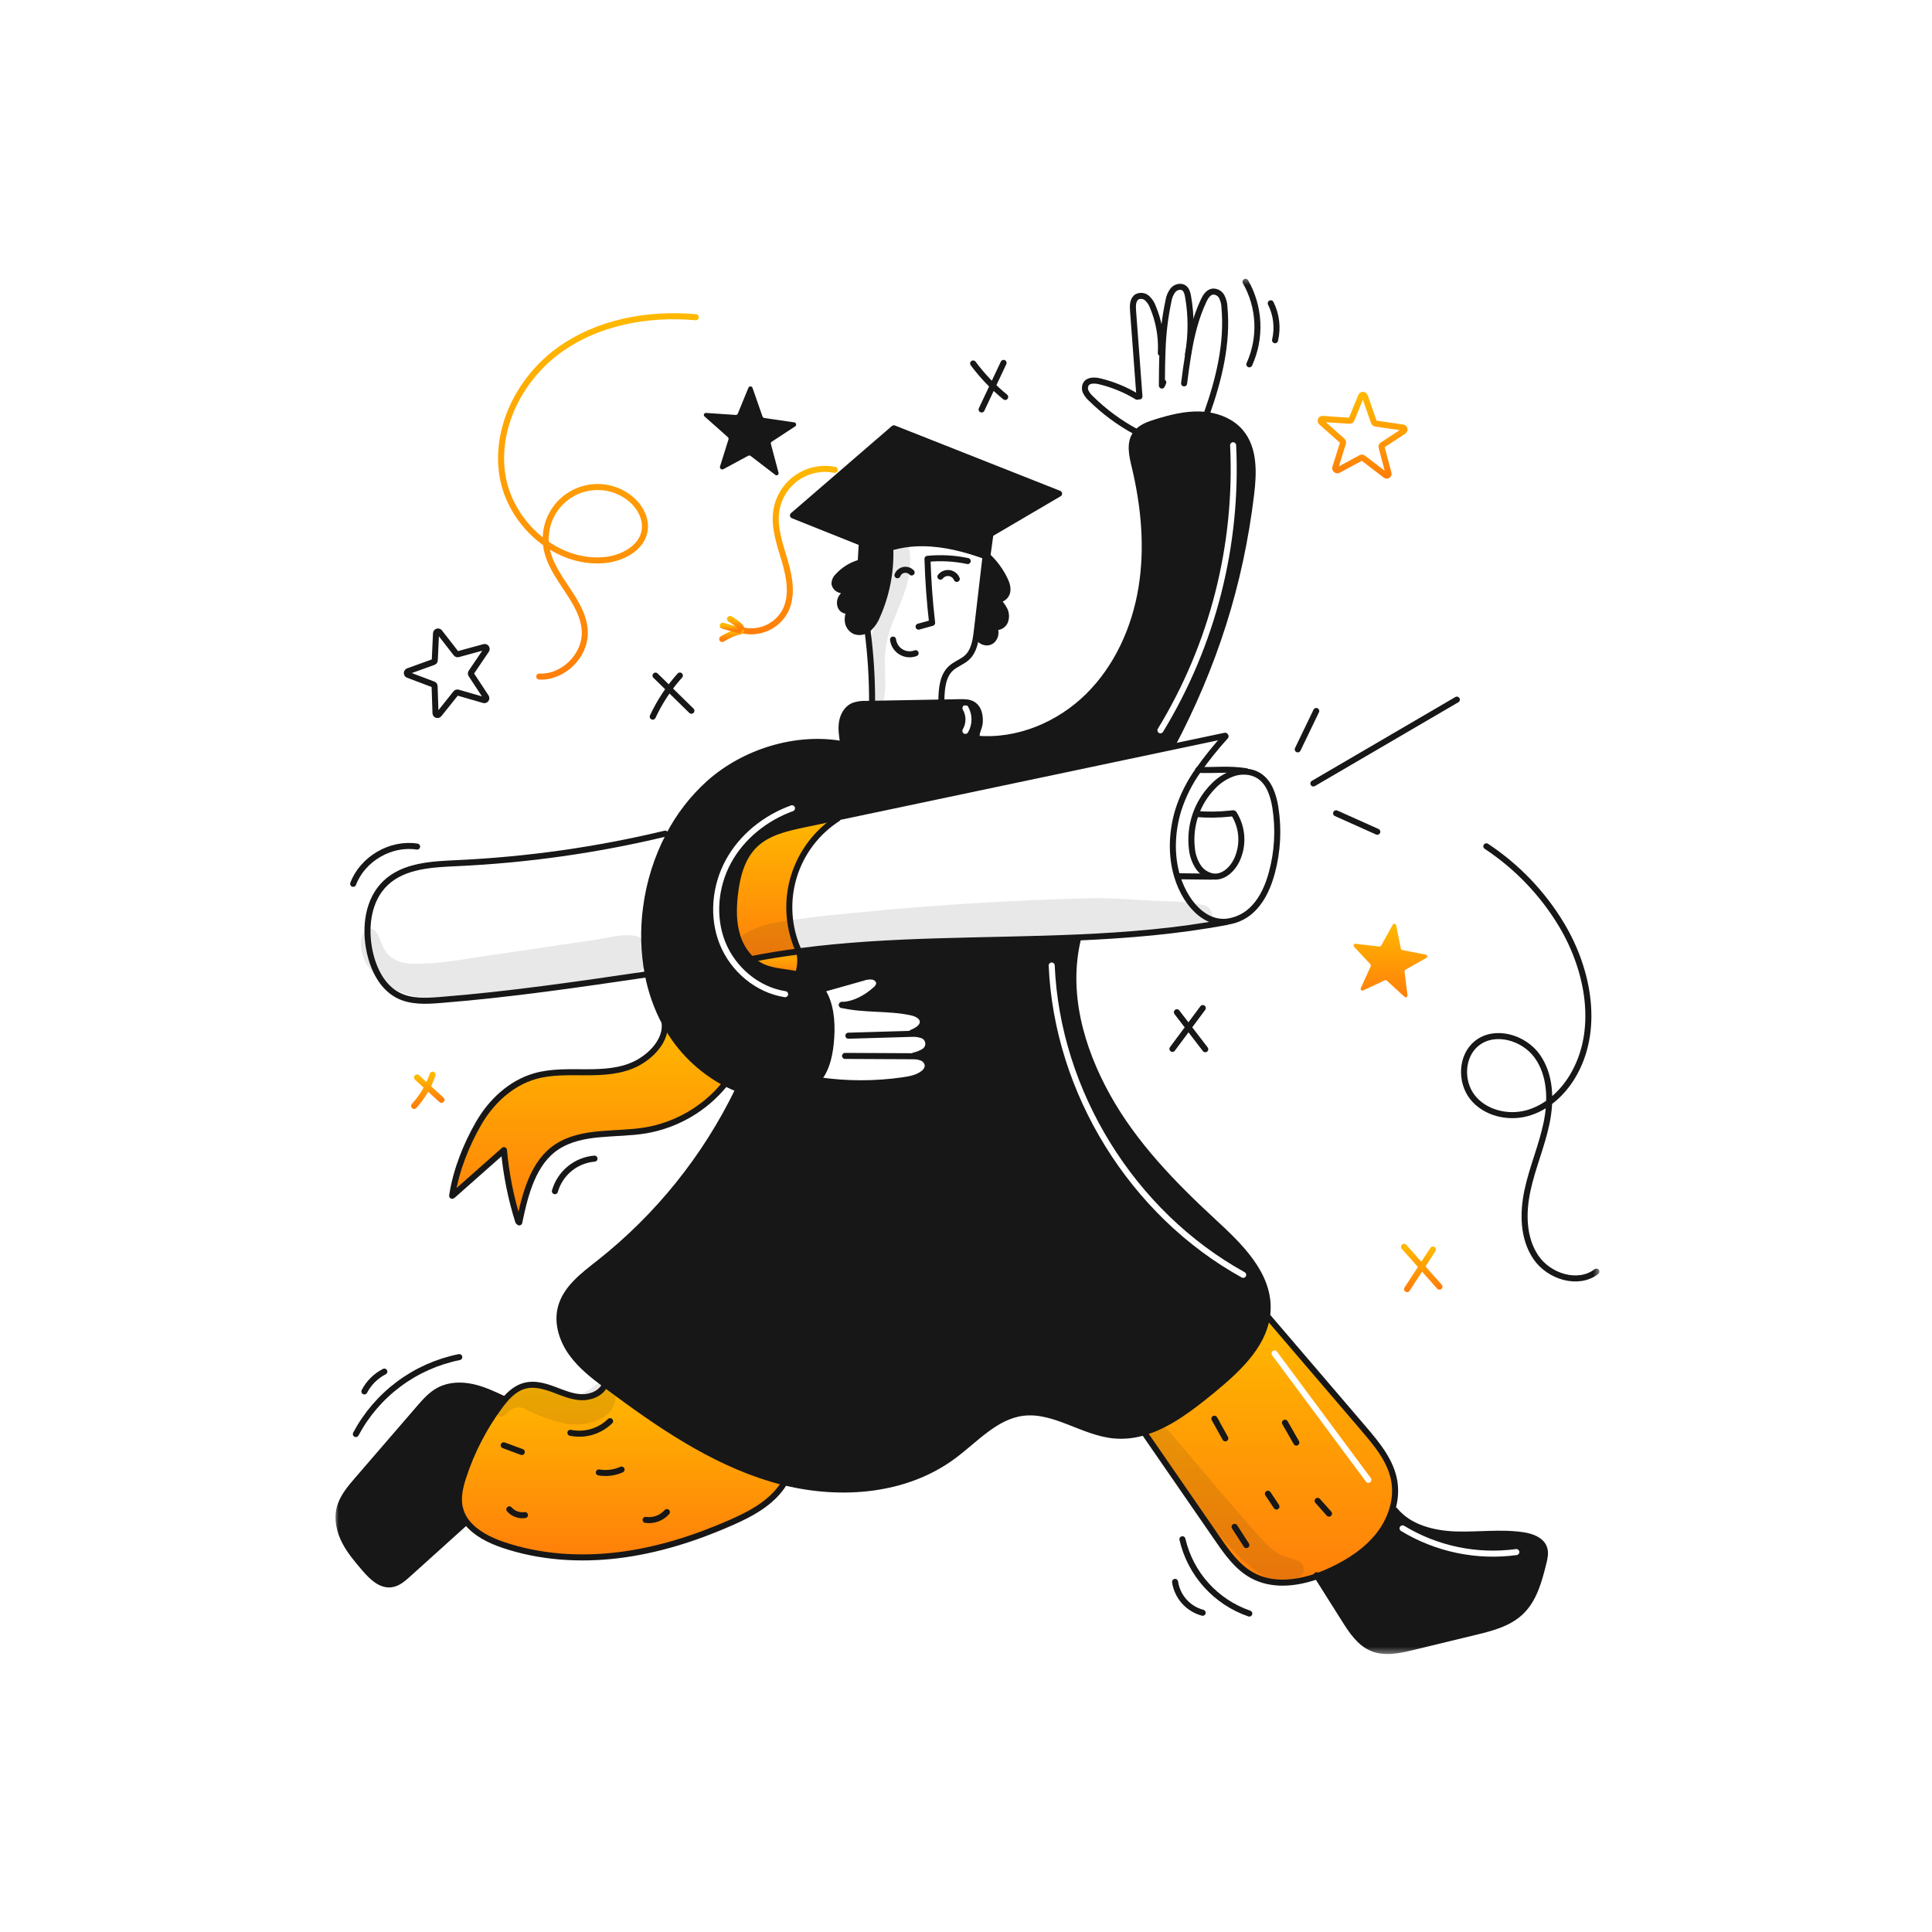 <svg width="288" height="288" viewBox="0 0 288 288" fill="none" xmlns="http://www.w3.org/2000/svg">
<g clip-path="url(#clip0_28_12824)">
<mask id="mask0_28_12824" style="mask-type:luminance" maskUnits="userSpaceOnUse" x="0" y="0" width="288" height="288">
<path d="M288 0H0V288H288V0Z" fill="white"/>
</mask>
<g mask="url(#mask0_28_12824)">
<mask id="mask1_28_12824" style="mask-type:luminance" maskUnits="userSpaceOnUse" x="49" y="41" width="190" height="206">
<path d="M238.5 41.4H49.8V246.6H238.5V41.4Z" fill="white"/>
</mask>
<g mask="url(#mask1_28_12824)">
<path fill-rule="evenodd" clip-rule="evenodd" d="M230.069 232.994C230.249 232.268 230.429 231.497 230.192 230.792C229.781 229.562 228.332 229.05 227.051 228.857C225.001 228.547 222.924 228.62 220.846 228.693C219.563 228.739 218.28 228.784 217.001 228.74C213.65 228.623 210.062 227.732 207.941 225.131L207.542 225.005C207.106 226.427 206.404 227.754 205.472 228.914C203.675 231.164 201.197 232.784 198.599 234.023C197.866 234.374 197.115 234.685 196.349 234.956C197.712 237.117 199.076 239.279 200.441 241.442C201.506 243.131 202.685 244.919 204.527 245.687C206.432 246.482 208.601 246.008 210.608 245.522C213.7 244.77 216.791 244.022 219.881 243.275C222.326 242.684 224.888 242.027 226.709 240.293C228.677 238.418 229.415 235.631 230.069 232.994ZM209.31 227.446C209.098 227.317 208.821 227.385 208.692 227.597C208.563 227.81 208.631 228.087 208.843 228.216C214.014 231.354 220.105 232.623 226.099 231.811C226.345 231.777 226.518 231.551 226.484 231.304C226.451 231.058 226.224 230.886 225.978 230.919C220.188 231.704 214.305 230.478 209.31 227.446Z" fill="#171717"/>
<path fill-rule="evenodd" clip-rule="evenodd" d="M186.627 234.815C189.564 236.441 193.116 236.09 196.35 234.956C197.116 234.686 197.867 234.375 198.6 234.024C201.198 232.785 203.676 231.165 205.473 228.915C206.405 227.756 207.107 226.429 207.543 225.006C207.962 223.67 208.071 222.256 207.861 220.872C207.372 217.827 205.284 215.316 203.28 212.97L188.961 196.238L188.871 196.226C188.205 200.795 184.248 204.365 180.585 207.365C177.567 209.837 174.237 212.411 170.598 213.494L170.652 213.68C174.263 218.909 177.873 224.141 181.482 229.373C182.913 231.446 184.422 233.594 186.627 234.815ZM190.357 201.489C190.208 201.29 189.926 201.248 189.727 201.396C189.527 201.545 189.486 201.826 189.634 202.026L203.622 220.866C203.77 221.066 204.052 221.107 204.251 220.959C204.451 220.811 204.493 220.529 204.344 220.329L190.357 201.489Z" fill="url(#paint0_linear_28_12824)"/>
<path fill-rule="evenodd" clip-rule="evenodd" d="M125.659 110.6L125.599 110.93C118.687 109.67 110.947 112.076 105.709 116.75C103.25 118.966 101.21 121.608 99.685 124.547C97.933 127.91 96.789 131.556 96.304 135.317C95.861 138.611 95.949 141.956 96.565 145.223C97.045 147.758 97.907 150.206 99.121 152.483C99.178 152.597 99.241 152.711 99.304 152.822C101.345 156.486 104.4 159.483 108.103 161.453C108.748 161.79 109.412 162.088 110.092 162.347C111.142 162.751 112.228 163.055 113.335 163.253C116.278 163.781 119.656 163.421 121.696 161.231C121.786 161.135 121.873 161.036 121.954 160.934C123.355 159.227 123.766 156.881 123.91 154.658C124.072 152.234 123.823 149.492 122.509 147.578C122.082 146.946 121.525 146.415 120.874 146.018C120.278 145.668 119.63 145.414 118.954 145.265C118.327 145.116 117.677 145.023 117.025 144.931C115.849 144.763 114.667 144.595 113.605 144.095C113.012 143.812 112.468 143.435 111.994 142.979C110.996 141.996 110.267 140.773 109.879 139.427C109.291 137.462 109.324 135.365 109.555 133.325C109.858 130.622 110.584 127.796 112.549 125.912C114.463 124.076 117.208 123.452 119.803 122.906C121.482 122.551 123.16 122.198 124.837 121.847L174.703 111.344L174.676 111.212C181.012 99.2 184.894 87.089 186.511 73.607C186.895 70.418 186.997 66.836 184.918 64.391C183.667 62.921 181.792 62.117 179.866 61.868C179.551 61.826 179.236 61.802 178.921 61.79C176.68 61.709 174.469 62.282 172.327 62.942C171.241 63.278 170.092 63.689 169.393 64.562C169.345 64.619 169.3 64.679 169.258 64.742C168.346 66.083 168.748 67.877 169.126 69.452C170.554 75.389 171.142 81.596 170.161 87.62C169.18 93.644 166.552 99.491 162.205 103.778C157.858 108.065 151.708 110.648 145.627 110.117C145.499 109.585 145.651 109.145 145.809 108.685C145.924 108.35 146.043 108.006 146.059 107.609C146.098 106.667 145.894 105.602 145.117 105.068C144.532 104.663 143.767 104.663 143.056 104.675C142.605 104.684 142.153 104.692 141.701 104.7L141.693 104.7H141.684H141.684C141.233 104.709 140.781 104.717 140.329 104.726C136.888 104.792 133.447 104.855 130.006 104.915L129.052 104.933C128.399 104.9 127.746 105.004 127.135 105.239C126.232 105.665 125.689 106.64 125.521 107.624C125.353 108.608 125.506 109.613 125.659 110.6ZM184.269 66.35C184.258 66.102 184.047 65.91 183.798 65.922C183.55 65.934 183.359 66.145 183.371 66.393C184.084 81.233 180.333 95.946 172.6 108.632C172.471 108.844 172.538 109.121 172.75 109.251C172.962 109.38 173.239 109.313 173.369 109.101C181.195 96.26 184.992 81.369 184.269 66.35ZM143.692 105.165C143.907 105.04 144.182 105.114 144.306 105.329C144.645 105.915 144.823 106.581 144.821 107.258C144.819 107.935 144.637 108.599 144.294 109.183C144.168 109.398 143.893 109.47 143.678 109.344C143.464 109.218 143.392 108.942 143.518 108.728C143.78 108.281 143.919 107.773 143.921 107.255C143.922 106.737 143.787 106.228 143.527 105.78C143.403 105.564 143.476 105.289 143.692 105.165ZM118.217 120.91C118.451 120.825 118.572 120.567 118.487 120.334C118.402 120.1 118.144 119.979 117.911 120.064C113.865 121.528 110.271 124.385 108.196 128.182C106.122 131.979 105.667 136.703 107.282 140.744C108.896 144.783 112.643 147.981 116.97 148.647C117.215 148.685 117.445 148.516 117.483 148.271C117.521 148.025 117.352 147.795 117.107 147.757C113.121 147.144 109.623 144.178 108.117 140.409C106.612 136.641 107.028 132.197 108.986 128.613C110.944 125.03 114.354 122.308 118.217 120.91Z" fill="#171717"/>
<path fill-rule="evenodd" clip-rule="evenodd" d="M85.262 201.781C86.591 203.608 88.388 205.024 90.2 206.38L90.56 206.65C98.114 212.275 106.016 217.756 115.04 220.45C115.658 220.635 116.282 220.804 116.912 220.957C125.483 223.054 135.023 222.283 142.079 217.069C142.921 216.447 143.739 215.76 144.558 215.071C146.98 213.036 149.412 210.992 152.48 210.604C155.134 210.27 157.647 211.261 160.181 212.261C162.122 213.027 164.075 213.798 166.115 213.982C167.627 214.108 169.148 213.942 170.597 213.493C174.236 212.41 177.566 209.836 180.584 207.364C184.247 204.364 188.204 200.794 188.87 196.225C188.925 195.851 188.957 195.473 188.966 195.094C189.086 189.85 184.781 185.71 180.926 182.152C174.878 176.572 169.052 170.575 165.062 163.381C161.072 156.187 158.756 147.862 160.709 139.87L160.703 139.744C156.418 139.933 152.121 140.027 147.824 140.122C138.218 140.333 128.613 140.544 119.138 141.802C119.387 142.893 119.339 144.031 118.997 145.096L118.955 145.264C119.631 145.413 120.278 145.668 120.875 146.017C121.526 146.414 122.083 146.946 122.51 147.577L122.726 147.424C124.688 146.871 126.649 146.317 128.609 145.762C129.095 145.582 129.617 145.522 130.13 145.588C130.634 145.696 131.108 146.14 131.057 146.653C130.985 147.008 130.784 147.324 130.493 147.538C129.128 148.762 127.334 149.746 125.501 149.806C127.231 150.206 129.008 150.294 130.787 150.383C132.47 150.467 134.153 150.551 135.797 150.898C136.571 151.063 137.483 151.45 137.555 152.239C137.636 153.085 136.703 153.625 135.917 153.943L135.92 154.114C136.401 154.08 136.884 154.139 137.342 154.288C137.609 154.349 137.851 154.489 138.036 154.691C138.221 154.892 138.339 155.145 138.376 155.417C138.413 155.688 138.365 155.964 138.241 156.207C138.116 156.45 137.92 156.65 137.678 156.778C137.247 157.042 136.775 157.23 136.28 157.333L136.274 157.459C136.661 157.46 137.045 157.533 137.405 157.672C137.656 157.764 137.876 157.927 138.036 158.141C138.196 158.355 138.291 158.612 138.308 158.878C138.284 159.105 138.211 159.323 138.094 159.518C137.978 159.713 137.821 159.881 137.633 160.009C136.805 160.663 135.719 160.873 134.675 161.026C130.496 161.635 126.251 161.636 122.072 161.029L121.955 160.933C121.874 161.035 121.787 161.134 121.697 161.23C119.657 163.42 116.279 163.78 113.336 163.252C112.229 163.054 111.143 162.751 110.093 162.346L110.057 162.439C105.188 172.509 98.094 181.34 89.312 188.266C89.2 188.355 89.088 188.443 88.975 188.531C86.705 190.311 84.277 192.215 83.588 194.992C83.009 197.329 83.843 199.837 85.262 201.781ZM157.225 143.903C157.214 143.655 157.004 143.462 156.756 143.473C156.508 143.483 156.315 143.693 156.326 143.941C157.136 162.975 168.431 181.221 185.105 190.434C185.323 190.554 185.596 190.475 185.717 190.257C185.837 190.04 185.758 189.766 185.54 189.646C169.141 180.585 158.022 162.623 157.225 143.903Z" fill="#171717"/>
<path d="M145.62 94.02C146.049 90.336 146.479 86.651 146.91 82.965L146.928 82.911C147.012 82.941 147.093 82.971 147.177 83.001C147.18 82.986 147.18 82.968 147.183 82.953L147.291 82.968C148.279 83.915 149.098 85.026 149.712 86.25C150.039 86.901 150.312 87.642 150.12 88.344C149.928 89.046 149.076 89.595 148.446 89.229C148.948 89.689 149.373 90.228 149.703 90.825C149.866 91.124 149.955 91.458 149.963 91.799C149.97 92.139 149.897 92.477 149.748 92.784C149.415 93.378 148.587 93.693 148.008 93.333C148.704 93.996 148.419 95.364 147.519 95.694C146.619 96.024 145.518 95.172 145.614 94.218L145.596 94.215C145.604 94.147 145.609 94.084 145.62 94.02Z" fill="#171717"/>
<path d="M147.181 82.951C147.178 82.966 147.178 82.984 147.175 82.999C147.091 82.969 147.01 82.939 146.926 82.909C143.917 81.829 140.782 81.004 137.587 80.977C135.915 80.956 134.249 81.188 132.646 81.667C131.095 82.128 129.647 82.882 128.38 83.887L128.299 83.881C128.299 83.874 128.3 83.867 128.302 83.86C128.353 82.885 128.41 81.904 128.467 80.929L118.207 76.834L133.243 63.847L157.876 73.588L147.643 79.597C147.49 80.716 147.336 81.835 147.181 82.951Z" fill="#171717"/>
<path d="M128.303 83.861C128.3 83.867 128.299 83.874 128.3 83.882L128.381 83.888C129.648 82.882 131.096 82.128 132.647 81.668L132.719 81.914C132.814 85.288 132.158 88.642 130.799 91.733C130.526 92.459 130.094 93.115 129.536 93.653C129.434 93.739 129.326 93.817 129.212 93.887C128.945 94.064 128.64 94.174 128.321 94.207C128.003 94.24 127.682 94.195 127.385 94.076C127.115 93.937 126.882 93.734 126.708 93.486C126.534 93.237 126.423 92.949 126.386 92.648C126.32 92.042 126.451 91.431 126.758 90.905C126.644 90.972 126.517 91.016 126.386 91.035C126.255 91.053 126.121 91.045 125.993 91.012C125.864 90.978 125.744 90.92 125.639 90.84C125.533 90.76 125.444 90.659 125.378 90.545C125.256 90.305 125.199 90.038 125.215 89.769C125.23 89.501 125.316 89.242 125.465 89.018C125.767 88.572 126.175 88.208 126.653 87.959C126.2 88.045 125.735 88.04 125.285 87.944C125.061 87.89 124.857 87.772 124.699 87.605C124.541 87.438 124.435 87.228 124.394 87.002C124.4 86.791 124.449 86.584 124.538 86.392C124.627 86.201 124.753 86.03 124.91 85.889C125.804 84.908 126.961 84.203 128.243 83.858L128.303 83.861Z" fill="#171717"/>
<path d="M119.138 141.803C119.387 142.894 119.338 144.031 118.997 145.097L118.955 145.265C117.194 144.848 115.256 144.872 113.606 144.095C113.012 143.812 112.468 143.435 111.995 142.979L112.004 142.967C114.371 142.502 116.749 142.114 119.138 141.803Z" fill="url(#paint1_linear_28_12824)"/>
<path d="M119.138 141.802C116.75 142.117 114.371 142.506 112.004 142.966L111.995 142.978C110.996 141.996 110.268 140.773 109.88 139.426C109.292 137.461 109.325 135.364 109.556 133.324C109.859 130.621 110.585 127.795 112.55 125.911C114.464 124.075 117.209 123.451 119.804 122.905C121.481 122.551 123.158 122.199 124.838 121.846L124.874 122.02C121.748 124.035 119.437 127.09 118.349 130.646C117.26 134.201 117.465 138.027 118.928 141.445L119.117 141.706C119.126 141.739 119.132 141.769 119.138 141.802Z" fill="url(#paint2_linear_28_12824)"/>
<path d="M116.912 220.958L116.87 221.126C115.115 223.982 111.974 225.656 108.902 227.003C103.577 229.34 97.976 231.116 92.204 231.827C86.432 232.537 80.486 232.157 74.978 230.288C72.971 229.61 70.871 228.548 69.602 226.94C69.095 226.309 68.736 225.573 68.549 224.786C68.183 223.214 68.591 221.57 69.098 220.037C70.326 216.321 72.133 212.823 74.453 209.672C74.699 209.339 74.957 209.003 75.23 208.685C76.061 207.716 77.033 206.876 78.248 206.564C79.649 206.201 81.131 206.606 82.487 207.11C83.843 207.614 85.202 208.223 86.648 208.28C88.076 208.337 89.651 207.695 90.2 206.381L90.56 206.651C98.114 212.276 106.016 217.757 115.04 220.451C115.658 220.637 116.282 220.806 116.912 220.958Z" fill="url(#paint3_linear_28_12824)"/>
<path d="M94.832 158.563C97.115 157.414 99.365 155.044 99.077 152.506L99.122 152.482C99.179 152.596 99.242 152.71 99.305 152.821C101.345 156.486 104.4 159.483 108.104 161.452L107.993 161.671C105.021 165.297 100.839 167.725 96.218 168.508C91.766 169.24 86.831 168.487 83.045 170.941C79.496 173.242 78.299 177.952 77.432 182.101L77.246 182.062C76.162 178.61 75.449 175.052 75.122 171.448C72.608 173.671 70.096 175.894 67.586 178.117L67.43 178.09C67.994 174.439 69.5 170.665 71.339 167.47C73.205 164.224 76.133 161.467 79.73 160.429C82.184 159.721 84.788 159.835 87.344 159.841C89.9 159.847 92.55 159.709 94.832 158.563Z" fill="url(#paint4_linear_28_12824)"/>
<path d="M75.049 208.535L75.23 208.685C74.957 209.003 74.698 209.339 74.453 209.672C72.133 212.823 70.325 216.321 69.097 220.037C68.591 221.57 68.183 223.214 68.549 224.786C68.735 225.573 69.095 226.308 69.602 226.94L69.347 226.997C66.493 229.568 63.641 232.14 60.791 234.713C60.074 235.358 59.294 236.036 58.337 236.165C56.743 236.381 55.408 235.046 54.361 233.825C53.267 232.55 52.163 231.26 51.395 229.766C50.627 228.272 50.224 226.526 50.614 224.894C51.011 223.241 52.157 221.885 53.267 220.601C56.324 217.061 59.379 213.521 62.434 209.981C63.34 208.931 64.279 207.854 65.513 207.218C66.992 206.453 68.761 206.408 70.391 206.759C72.019 207.11 73.543 207.824 75.049 208.535Z" fill="#171717"/>
<path d="M128.299 83.893V83.881C128.299 83.874 128.3 83.867 128.302 83.86C128.353 82.885 128.41 81.904 128.467 80.929L118.207 76.834L133.243 63.847L157.876 73.588L147.643 79.597C147.49 80.716 147.336 81.835 147.181 82.951C147.178 82.966 147.178 82.984 147.175 82.999C147.091 82.969 147.01 82.939 146.926 82.909C143.917 81.829 140.782 81.004 137.587 80.977C135.915 80.956 134.249 81.188 132.646 81.667C131.095 82.128 129.647 82.882 128.38 83.887" stroke="#171717" stroke-width="0.9" stroke-linecap="round" stroke-linejoin="round"/>
<path d="M128.243 83.858C126.961 84.203 125.804 84.908 124.91 85.889C124.753 86.03 124.627 86.201 124.538 86.392C124.449 86.584 124.4 86.791 124.394 87.002C124.435 87.228 124.541 87.438 124.699 87.605C124.857 87.773 125.061 87.89 125.285 87.944C125.735 88.04 126.2 88.045 126.653 87.959C126.175 88.208 125.767 88.572 125.465 89.018C125.316 89.242 125.23 89.501 125.215 89.769C125.199 90.038 125.256 90.305 125.378 90.545C125.444 90.659 125.533 90.76 125.639 90.84C125.744 90.92 125.864 90.978 125.993 91.012C126.121 91.046 126.255 91.053 126.386 91.035C126.517 91.016 126.644 90.972 126.758 90.905C126.451 91.431 126.32 92.042 126.386 92.648C126.423 92.949 126.534 93.237 126.708 93.486C126.882 93.734 127.115 93.937 127.385 94.076C127.682 94.195 128.003 94.24 128.321 94.207C128.64 94.174 128.945 94.064 129.212 93.887C129.326 93.817 129.434 93.739 129.536 93.653C130.094 93.115 130.526 92.459 130.799 91.733C132.158 88.642 132.814 85.288 132.719 81.914" stroke="#171717" stroke-width="0.9" stroke-linecap="round" stroke-linejoin="round"/>
<path d="M133.783 85.747C133.862 85.547 133.989 85.371 134.154 85.233C134.319 85.096 134.515 85.002 134.726 84.961C134.937 84.92 135.155 84.933 135.359 84.999C135.563 85.064 135.748 85.181 135.895 85.336" stroke="#171717" stroke-width="0.9" stroke-linecap="round" stroke-linejoin="round"/>
<path d="M140.186 85.961C140.339 85.765 140.542 85.613 140.773 85.52C141.004 85.427 141.255 85.395 141.501 85.429C141.748 85.463 141.981 85.561 142.178 85.713C142.376 85.865 142.529 86.067 142.625 86.297" stroke="#171717" stroke-width="0.9" stroke-linecap="round" stroke-linejoin="round"/>
<path d="M136.931 93.412C137.603 93.226 138.278 93.04 138.95 92.851C138.581 89.68 138.351 86.499 138.26 83.305C140.262 83.109 142.282 83.22 144.251 83.635" stroke="#171717" stroke-width="0.9" stroke-linecap="round" stroke-linejoin="round"/>
<path d="M136.49 97.373C136.136 97.507 135.756 97.56 135.379 97.526C135.002 97.493 134.637 97.374 134.313 97.178C133.988 96.983 133.713 96.716 133.507 96.398C133.301 96.081 133.17 95.72 133.124 95.344" stroke="#171717" stroke-width="0.9" stroke-linecap="round" stroke-linejoin="round"/>
<path d="M129.33 94.064C129.786 97.573 130.01 101.109 130.002 104.648" stroke="#171717" stroke-width="0.9" stroke-linecap="round" stroke-linejoin="round"/>
<path d="M146.91 82.964C146.481 86.648 146.051 90.332 145.62 94.019C145.611 94.085 145.605 94.148 145.596 94.214C145.428 95.6 145.173 97.07 144.162 98.009C143.46 98.66 142.491 98.96 141.78 99.599C140.493 100.757 140.364 102.698 140.325 104.432" stroke="#171717" stroke-width="0.9" stroke-linecap="round" stroke-linejoin="round"/>
<path d="M147.289 82.967C148.278 83.915 149.097 85.025 149.71 86.249C150.037 86.9 150.31 87.641 150.118 88.343C149.926 89.045 149.074 89.594 148.444 89.228C148.947 89.688 149.371 90.227 149.701 90.824C149.864 91.123 149.953 91.457 149.961 91.798C149.969 92.138 149.895 92.476 149.746 92.783C149.413 93.377 148.585 93.692 148.006 93.332C148.702 93.995 148.417 95.363 147.517 95.693C146.617 96.023 145.516 95.171 145.612 94.217" stroke="#171717" stroke-width="0.9" stroke-linecap="round" stroke-linejoin="round"/>
<path d="M125.659 110.599C125.506 109.612 125.354 108.607 125.522 107.623C125.69 106.639 126.233 105.664 127.136 105.238C127.746 105.004 128.399 104.9 129.052 104.932L130.006 104.914C133.447 104.854 136.888 104.791 140.329 104.725C141.238 104.707 142.147 104.692 143.056 104.674C143.767 104.662 144.533 104.662 145.118 105.067C145.895 105.601 146.098 106.666 146.059 107.608C146.02 108.55 145.405 109.198 145.627 110.116" stroke="#171717" stroke-width="0.9" stroke-linecap="round" stroke-linejoin="round"/>
<path d="M145.627 110.117C151.708 110.648 157.858 108.065 162.205 103.778C166.552 99.491 169.18 93.644 170.161 87.62C171.142 81.596 170.554 75.389 169.126 69.452C168.748 67.877 168.346 66.083 169.258 64.742C169.3 64.679 169.345 64.619 169.393 64.562C170.092 63.689 171.241 63.278 172.327 62.942C174.469 62.282 176.68 61.709 178.921 61.79C179.236 61.802 179.551 61.826 179.866 61.868C181.792 62.117 183.667 62.921 184.918 64.391C186.997 66.836 186.895 70.418 186.511 73.607C184.894 87.089 181.012 99.2 174.676 111.212" stroke="#171717" stroke-width="0.9" stroke-linecap="round" stroke-linejoin="round"/>
<path d="M125.794 110.966L125.599 110.93C118.687 109.67 110.947 112.076 105.709 116.75C103.25 118.966 101.21 121.608 99.685 124.547C97.933 127.91 96.789 131.556 96.304 135.317C95.861 138.611 95.949 141.956 96.565 145.223C97.045 147.758 97.907 150.206 99.121 152.483C99.178 152.597 99.241 152.711 99.304 152.822C101.345 156.486 104.4 159.483 108.103 161.453C108.748 161.79 109.412 162.088 110.092 162.347C111.142 162.751 112.228 163.054 113.335 163.253C116.278 163.781 119.656 163.421 121.696 161.231C121.786 161.135 121.873 161.036 121.954 160.934C123.355 159.227 123.766 156.881 123.91 154.658C124.072 152.234 123.823 149.492 122.509 147.578C122.082 146.947 121.525 146.415 120.874 146.018C120.278 145.668 119.63 145.414 118.954 145.265C117.193 144.848 115.255 144.872 113.605 144.095C113.012 143.812 112.468 143.435 111.994 142.979C110.996 141.996 110.267 140.773 109.879 139.427C109.291 137.462 109.324 135.365 109.555 133.325C109.858 130.622 110.584 127.796 112.549 125.912C114.463 124.076 117.208 123.452 119.803 122.906C121.48 122.552 123.158 122.199 124.837 121.847L174.703 111.344C177.343 110.789 179.983 110.233 182.623 109.676" stroke="#171717" stroke-width="0.9" stroke-linecap="round" stroke-linejoin="round"/>
<path d="M182.69 109.766C181.254 111.351 179.912 113.019 178.67 114.761C177.333 116.613 176.303 118.669 175.619 120.848C174.674 124.016 174.533 127.508 175.484 130.646C175.818 131.76 176.299 132.824 176.915 133.811C178.004 135.548 179.66 137.084 181.691 137.375C182.07 137.429 182.455 137.438 182.837 137.402C184.417 137.219 185.877 136.471 186.95 135.296C188.291 133.868 189.074 132.002 189.59 130.112C190.451 126.936 190.63 123.614 190.115 120.365C189.824 118.544 189.194 116.591 187.631 115.619C187.059 115.273 186.413 115.072 185.747 115.034C185.154 114.994 184.559 115.059 183.989 115.226C182.787 115.614 181.703 116.3 180.836 117.218C179.652 118.426 178.754 119.883 178.206 121.482C177.659 123.082 177.476 124.784 177.671 126.464C177.758 127.456 178.087 128.412 178.631 129.248C179.106 129.946 179.829 130.439 180.653 130.625C180.804 130.657 180.957 130.674 181.112 130.676C182.507 130.694 183.677 129.572 184.307 128.327C184.85 127.223 185.102 125.999 185.039 124.77C184.976 123.541 184.6 122.349 183.947 121.307" stroke="#171717" stroke-width="0.9" stroke-linecap="round" stroke-linejoin="round"/>
<path d="M183.817 121.23C183.679 121.248 183.544 121.263 183.406 121.278C181.714 121.463 180.009 121.485 178.312 121.344" stroke="#171717" stroke-width="0.9" stroke-linecap="round" stroke-linejoin="round"/>
<path d="M185.752 114.961C183.067 114.541 181.015 114.88 178.669 114.76C178.656 114.758 178.643 114.757 178.63 114.757" stroke="#171717" stroke-width="0.9" stroke-linecap="round" stroke-linejoin="round"/>
<path d="M182.839 137.435C175.537 138.812 168.136 139.421 160.702 139.745C146.836 140.354 132.85 139.982 119.137 141.803C116.749 142.118 114.371 142.506 112.003 142.967" stroke="#171717" stroke-width="0.9" stroke-linecap="round" stroke-linejoin="round"/>
<path d="M99.166 124.27C88.977 126.713 78.58 128.186 68.113 128.668C64.366 128.839 60.238 129.031 57.505 131.602C54.82 134.131 54.334 138.304 55.12 141.91C55.69 144.523 57.001 147.184 59.389 148.39C61.288 149.353 63.535 149.236 65.659 149.065C75.994 148.246 86.26 146.737 96.517 145.231" stroke="#171717" stroke-width="0.9" stroke-linecap="round" stroke-linejoin="round"/>
<path d="M119.117 141.706C119.126 141.739 119.132 141.769 119.138 141.802C119.387 142.893 119.338 144.031 118.997 145.096" stroke="#171717" stroke-width="0.9" stroke-linecap="round" stroke-linejoin="round"/>
<path d="M99.076 152.506C99.364 155.044 97.114 157.414 94.831 158.563C92.548 159.712 89.899 159.844 87.343 159.841C84.787 159.838 82.183 159.721 79.729 160.429C76.132 161.467 73.204 164.224 71.338 167.47C69.499 170.665 67.993 174.439 67.429 178.09C67.417 178.144 67.411 178.198 67.402 178.252" stroke="#171717" stroke-width="0.9" stroke-linecap="round" stroke-linejoin="round"/>
<path d="M67.585 178.117C70.096 175.894 72.608 173.671 75.121 171.448C75.449 175.052 76.161 178.61 77.245 182.062" stroke="#171717" stroke-width="0.9" stroke-linecap="round" stroke-linejoin="round"/>
<path d="M77.407 182.221C77.416 182.182 77.425 182.14 77.431 182.101C78.298 177.952 79.495 173.242 83.044 170.941C86.83 168.487 91.765 169.24 96.217 168.508C100.839 167.725 105.021 165.297 107.992 161.671" stroke="#171717" stroke-width="0.9" stroke-linecap="round" stroke-linejoin="round"/>
<path d="M118.928 141.445C117.466 138.027 117.26 134.201 118.349 130.646C119.437 127.09 121.748 124.035 124.874 122.02" stroke="#171717" stroke-width="0.9" stroke-linecap="round" stroke-linejoin="round"/>
<path d="M110.056 162.439C105.187 172.509 98.093 181.34 89.311 188.266C86.95 190.123 84.31 192.076 83.587 194.992C83.008 197.329 83.842 199.837 85.261 201.781C86.59 203.609 88.387 205.024 90.199 206.38L90.559 206.65C98.113 212.275 106.015 217.756 115.039 220.45C115.657 220.636 116.281 220.806 116.911 220.957C125.482 223.054 135.022 222.283 142.078 217.069C145.405 214.609 148.372 211.123 152.479 210.604C157.165 210.013 161.41 213.556 166.114 213.982C167.626 214.108 169.147 213.942 170.596 213.493C174.235 212.41 177.565 209.836 180.583 207.364C184.246 204.364 188.203 200.794 188.869 196.225C188.924 195.851 188.956 195.473 188.965 195.094C189.085 189.85 184.78 185.71 180.925 182.152C174.877 176.572 169.051 170.578 165.061 163.381C161.071 156.184 158.755 147.862 160.708 139.87" stroke="#171717" stroke-width="0.9" stroke-linecap="round" stroke-linejoin="round"/>
<path d="M122.726 147.424C124.688 146.872 126.649 146.318 128.609 145.762C129.094 145.582 129.616 145.522 130.13 145.588C130.634 145.696 131.108 146.14 131.057 146.653C130.985 147.008 130.784 147.324 130.493 147.538C129.128 148.762 127.334 149.746 125.501 149.806" stroke="#171717" stroke-width="0.9" stroke-linecap="round" stroke-linejoin="round"/>
<path d="M122.071 161.03C126.251 161.636 130.496 161.635 134.674 161.027C135.718 160.874 136.804 160.664 137.632 160.01C137.82 159.881 137.977 159.713 138.093 159.518C138.21 159.323 138.283 159.105 138.307 158.879C138.29 158.612 138.195 158.356 138.035 158.142C137.875 157.928 137.656 157.765 137.404 157.673C137.044 157.533 136.66 157.46 136.273 157.46C136.126 157.454 135.979 157.451 135.832 157.451C132.544 157.427 129.257 157.411 125.971 157.403" stroke="#171717" stroke-width="0.9" stroke-linecap="round" stroke-linejoin="round"/>
<path d="M136.279 157.334C136.773 157.23 137.246 157.042 137.677 156.779C137.919 156.65 138.115 156.45 138.24 156.207C138.364 155.964 138.411 155.688 138.375 155.417C138.339 155.146 138.22 154.892 138.035 154.691C137.85 154.489 137.608 154.349 137.341 154.289C136.883 154.139 136.4 154.08 135.919 154.115C135.829 154.115 135.742 154.118 135.652 154.121L126.466 154.391" stroke="#171717" stroke-width="0.9" stroke-linecap="round" stroke-linejoin="round"/>
<path d="M135.916 153.943C136.702 153.625 137.635 153.085 137.554 152.239C137.482 151.45 136.57 151.063 135.796 150.898C132.415 150.184 128.866 150.583 125.5 149.806" stroke="#171717" stroke-width="0.9" stroke-linecap="round" stroke-linejoin="round"/>
<path d="M169.285 64.334C166.843 63.018 164.601 61.36 162.628 59.411C162.322 59.136 162.066 58.811 161.872 58.448C161.777 58.264 161.728 58.061 161.729 57.854C161.73 57.648 161.781 57.445 161.878 57.263C162.274 56.615 163.222 56.672 163.963 56.849C165.919 57.324 167.79 58.097 169.51 59.141" stroke="#171717" stroke-width="0.9" stroke-linecap="round" stroke-linejoin="round"/>
<path d="M179.896 61.661C181.702 56.573 183.022 51.182 182.527 45.806C182.51 45.259 182.374 44.723 182.128 44.234C182.002 43.991 181.809 43.79 181.572 43.654C181.335 43.517 181.063 43.452 180.79 43.466C180.118 43.55 179.701 44.222 179.416 44.834C178.231 47.36 177.58 50.078 177.121 52.841C176.884 54.272 176.695 55.715 176.512 57.149" stroke="#171717" stroke-width="0.9" stroke-linecap="round" stroke-linejoin="round"/>
<path d="M177.09 52.835C177.602 49.981 177.606 47.059 177.102 44.204C177.015 43.715 176.88 43.175 176.466 42.902C175.968 42.578 175.266 42.797 174.87 43.238C174.506 43.709 174.269 44.266 174.183 44.855C173.67 47.272 173.374 49.729 173.298 52.199C173.223 53.957 173.211 55.718 173.199 57.473C173.268 57.317 173.337 57.158 173.409 56.999" stroke="#171717" stroke-width="0.9" stroke-linecap="round" stroke-linejoin="round"/>
<path d="M173.044 52.622L173.062 52.19C173.122 50.002 172.719 47.827 171.88 45.806C171.701 45.296 171.404 44.835 171.013 44.462C170.814 44.279 170.564 44.161 170.297 44.121C170.03 44.081 169.757 44.123 169.513 44.24C168.865 44.618 168.841 45.53 168.898 46.277C169.216 50.552 169.535 54.826 169.855 59.099" stroke="#171717" stroke-width="0.9" stroke-linecap="round" stroke-linejoin="round"/>
<path d="M90.221 206.33C90.215 206.348 90.206 206.366 90.2 206.381C89.651 207.695 88.076 208.337 86.648 208.28C85.202 208.223 83.846 207.611 82.487 207.11C81.128 206.609 79.649 206.201 78.248 206.564C77.033 206.876 76.061 207.716 75.23 208.685C74.957 209.003 74.699 209.339 74.453 209.672C72.133 212.823 70.326 216.321 69.098 220.037C68.591 221.57 68.183 223.214 68.549 224.786C68.736 225.573 69.095 226.309 69.602 226.94C70.871 228.548 72.971 229.61 74.978 230.288C80.486 232.157 86.435 232.538 92.204 231.827C97.973 231.116 103.577 229.34 108.902 227.003C111.974 225.656 115.115 223.982 116.87 221.126" stroke="#171717" stroke-width="0.9" stroke-linecap="round" stroke-linejoin="round"/>
<path d="M188.96 196.238L203.28 212.97C205.284 215.316 207.372 217.827 207.861 220.872C208.071 222.256 207.962 223.67 207.543 225.006C207.108 226.429 206.405 227.756 205.473 228.915C203.676 231.165 201.198 232.785 198.6 234.024C197.867 234.376 197.116 234.687 196.35 234.957C193.116 236.091 189.564 236.442 186.627 234.816C184.422 233.595 182.913 231.447 181.482 229.374C177.873 224.142 174.263 218.911 170.652 213.681" stroke="#171717" stroke-width="0.9" stroke-linecap="round" stroke-linejoin="round"/>
<path d="M75.049 208.534C73.543 207.823 72.019 207.106 70.391 206.758C68.761 206.41 66.992 206.452 65.513 207.217C64.279 207.853 63.34 208.93 62.434 209.98C59.38 213.52 56.324 217.06 53.267 220.6C52.157 221.884 51.011 223.24 50.614 224.893C50.224 226.525 50.63 228.268 51.395 229.765C52.16 231.262 53.267 232.549 54.361 233.824C55.408 235.045 56.743 236.38 58.337 236.164C59.294 236.035 60.074 235.357 60.791 234.712C63.644 232.138 66.496 229.566 69.347 226.996" stroke="#171717" stroke-width="0.9" stroke-linecap="round" stroke-linejoin="round"/>
<path d="M196.259 234.815C196.289 234.863 196.319 234.908 196.349 234.956C197.714 237.116 199.078 239.277 200.441 241.442C201.506 243.131 202.685 244.919 204.527 245.687C206.432 246.482 208.601 246.008 210.608 245.522C213.701 244.772 216.792 244.023 219.881 243.275C222.326 242.684 224.888 242.027 226.709 240.293C228.677 238.418 229.415 235.631 230.069 232.994C230.249 232.268 230.429 231.497 230.192 230.792C229.781 229.562 228.332 229.049 227.051 228.857C223.736 228.356 220.355 228.854 217.001 228.74C213.647 228.626 210.062 227.732 207.941 225.131" stroke="#171717" stroke-width="0.9" stroke-linecap="round" stroke-linejoin="round"/>
<path d="M180.643 130.68C178.948 130.662 177.253 130.643 175.558 130.623" stroke="#171717" stroke-width="0.9" stroke-linecap="round" stroke-linejoin="round"/>
<path d="M68.301 97.517L72.174 96.455C72.233 96.438 72.294 96.441 72.351 96.461C72.408 96.481 72.457 96.518 72.493 96.567C72.528 96.616 72.547 96.675 72.547 96.735C72.548 96.796 72.53 96.855 72.496 96.905L70.244 100.23C70.211 100.278 70.194 100.335 70.193 100.393C70.193 100.451 70.21 100.508 70.242 100.557L72.449 103.912C72.482 103.962 72.499 104.022 72.497 104.082C72.496 104.142 72.476 104.2 72.44 104.248C72.404 104.297 72.355 104.333 72.298 104.353C72.241 104.372 72.179 104.373 72.121 104.357L68.263 103.242C68.207 103.226 68.147 103.227 68.092 103.245C68.036 103.262 67.987 103.296 67.951 103.341L65.442 106.478C65.404 106.525 65.353 106.559 65.296 106.576C65.238 106.593 65.177 106.592 65.119 106.573C65.062 106.554 65.012 106.518 64.976 106.47C64.94 106.422 64.92 106.364 64.918 106.304L64.785 102.289C64.783 102.231 64.764 102.175 64.73 102.128C64.697 102.08 64.649 102.044 64.595 102.024L60.837 100.606C60.781 100.585 60.732 100.547 60.698 100.497C60.664 100.448 60.646 100.389 60.647 100.329C60.647 100.269 60.666 100.21 60.7 100.161C60.735 100.112 60.784 100.075 60.841 100.054L64.617 98.688C64.672 98.668 64.72 98.632 64.754 98.585C64.789 98.538 64.808 98.483 64.811 98.424L64.997 94.412C65 94.352 65.021 94.294 65.058 94.247C65.095 94.199 65.145 94.163 65.202 94.145C65.26 94.127 65.321 94.127 65.378 94.145C65.436 94.163 65.487 94.198 65.524 94.245L67.99 97.415C68.026 97.46 68.075 97.495 68.13 97.513C68.186 97.531 68.245 97.533 68.301 97.517Z" stroke="#171717" stroke-width="0.9" stroke-miterlimit="10"/>
<path d="M113.946 62.313L118.377 62.959C118.443 62.964 118.506 62.989 118.557 63.03C118.609 63.072 118.647 63.128 118.666 63.191C118.686 63.254 118.686 63.321 118.666 63.385C118.647 63.448 118.609 63.504 118.557 63.545L115.033 65.855C114.982 65.89 114.943 65.939 114.922 65.998C114.901 66.056 114.899 66.119 114.916 66.179L116.056 70.477C116.073 70.54 116.069 70.607 116.044 70.668C116.019 70.729 115.975 70.78 115.919 70.813C115.863 70.847 115.797 70.861 115.731 70.854C115.666 70.847 115.605 70.819 115.557 70.774L111.904 67.975C111.854 67.935 111.793 67.91 111.729 67.903C111.666 67.896 111.601 67.907 111.544 67.936L107.817 69.946C107.757 69.974 107.69 69.985 107.624 69.977C107.559 69.968 107.496 69.942 107.445 69.899C107.394 69.857 107.356 69.801 107.335 69.738C107.315 69.675 107.313 69.608 107.329 69.544L108.595 65.502C108.612 65.44 108.612 65.375 108.593 65.313C108.574 65.252 108.537 65.197 108.489 65.155L105.047 62.1C104.993 62.061 104.954 62.007 104.935 61.944C104.916 61.881 104.917 61.814 104.939 61.753C104.961 61.691 105.003 61.638 105.058 61.602C105.113 61.566 105.178 61.549 105.244 61.554L109.68 61.854C109.741 61.859 109.803 61.846 109.856 61.814C109.909 61.782 109.951 61.734 109.975 61.678L111.575 57.778C111.606 57.719 111.653 57.671 111.711 57.64C111.77 57.609 111.836 57.596 111.902 57.603C111.968 57.61 112.03 57.637 112.08 57.679C112.131 57.722 112.167 57.779 112.185 57.843L113.66 62.07C113.681 62.133 113.719 62.189 113.77 62.231C113.82 62.274 113.881 62.302 113.946 62.313Z" fill="#171717"/>
<path d="M205.065 63.138L209.09 63.724C209.15 63.729 209.207 63.752 209.254 63.79C209.301 63.827 209.335 63.878 209.353 63.936C209.37 63.993 209.37 64.054 209.353 64.112C209.335 64.169 209.3 64.22 209.254 64.257L206.052 66.357C206.005 66.388 205.97 66.434 205.951 66.487C205.932 66.54 205.93 66.597 205.946 66.651L206.98 70.556C206.996 70.614 206.992 70.675 206.969 70.73C206.946 70.785 206.906 70.831 206.855 70.862C206.804 70.892 206.744 70.905 206.685 70.899C206.626 70.892 206.57 70.867 206.527 70.826L203.208 68.283C203.162 68.246 203.107 68.224 203.049 68.217C202.991 68.211 202.932 68.222 202.88 68.248L199.493 70.075C199.439 70.1 199.378 70.11 199.319 70.103C199.259 70.095 199.202 70.071 199.156 70.032C199.109 69.994 199.075 69.943 199.056 69.886C199.037 69.829 199.035 69.767 199.05 69.709L200.201 66.037C200.216 65.981 200.216 65.921 200.198 65.865C200.181 65.809 200.149 65.76 200.104 65.722L196.977 62.946C196.928 62.911 196.893 62.861 196.875 62.804C196.858 62.747 196.859 62.686 196.88 62.63C196.9 62.574 196.938 62.526 196.988 62.494C197.038 62.461 197.097 62.446 197.157 62.45L201.187 62.724C201.243 62.729 201.299 62.717 201.347 62.688C201.395 62.659 201.433 62.615 201.455 62.564L202.909 59.021C202.937 58.968 202.98 58.925 203.033 58.897C203.086 58.869 203.147 58.857 203.206 58.864C203.266 58.87 203.322 58.894 203.368 58.933C203.414 58.972 203.447 59.023 203.463 59.081L204.803 62.921C204.824 62.977 204.859 63.027 204.905 63.065C204.951 63.103 205.006 63.129 205.065 63.138Z" stroke="url(#paint5_linear_28_12824)" stroke-width="0.9" stroke-miterlimit="10"/>
<path d="M209.03 141.622L212.542 142.308C212.594 142.318 212.643 142.345 212.68 142.383C212.717 142.422 212.742 142.471 212.751 142.524C212.759 142.576 212.751 142.631 212.728 142.679C212.705 142.728 212.668 142.768 212.621 142.794L209.506 144.556C209.461 144.581 209.424 144.619 209.401 144.666C209.378 144.712 209.368 144.764 209.375 144.815L209.807 148.368C209.814 148.421 209.803 148.475 209.779 148.522C209.753 148.57 209.714 148.608 209.667 148.633C209.619 148.657 209.565 148.666 209.512 148.659C209.459 148.652 209.409 148.629 209.37 148.593L206.732 146.175C206.694 146.14 206.646 146.117 206.595 146.109C206.543 146.101 206.491 146.108 206.444 146.13L203.199 147.639C203.151 147.662 203.096 147.669 203.044 147.66C202.991 147.651 202.942 147.626 202.904 147.588C202.866 147.55 202.84 147.501 202.831 147.449C202.821 147.396 202.828 147.342 202.85 147.293L204.334 144.037C204.356 143.989 204.363 143.937 204.355 143.886C204.346 143.835 204.323 143.787 204.288 143.749L201.85 141.13C201.814 141.09 201.79 141.041 201.782 140.988C201.775 140.935 201.784 140.881 201.808 140.833C201.832 140.785 201.87 140.746 201.918 140.72C201.965 140.695 202.018 140.684 202.072 140.69L205.627 141.096C205.679 141.102 205.731 141.092 205.777 141.069C205.823 141.045 205.861 141.008 205.886 140.963L207.624 137.835C207.65 137.788 207.69 137.75 207.738 137.727C207.786 137.703 207.841 137.695 207.893 137.703C207.946 137.711 207.995 137.735 208.034 137.772C208.073 137.809 208.099 137.857 208.11 137.91L208.823 141.416C208.834 141.467 208.858 141.514 208.895 141.55C208.932 141.587 208.979 141.612 209.03 141.622Z" fill="url(#paint6_linear_28_12824)"/>
<path d="M103.067 105.95L97.717 100.713" stroke="#171717" stroke-width="0.9" stroke-linecap="round" stroke-linejoin="round"/>
<path d="M97.302 106.83C98.34 104.599 99.702 102.533 101.345 100.701" stroke="#171717" stroke-width="0.9" stroke-linecap="round" stroke-linejoin="round"/>
<path d="M146.327 61.039L149.6 54.097" stroke="#171717" stroke-width="0.9" stroke-linecap="round" stroke-linejoin="round"/>
<path d="M149.841 59.175C148.049 57.715 146.446 56.038 145.066 54.183" stroke="#171717" stroke-width="0.9" stroke-linecap="round" stroke-linejoin="round"/>
<path d="M179.665 156.406L175.437 150.895" stroke="#171717" stroke-width="0.9" stroke-linecap="round" stroke-linejoin="round"/>
<path d="M174.772 156.353L179.299 150.271" stroke="#171717" stroke-width="0.9" stroke-linecap="round" stroke-linejoin="round"/>
<path d="M214.576 191.8L209.296 185.858" stroke="url(#paint7_linear_28_12824)" stroke-width="0.9" stroke-linecap="round" stroke-linejoin="round"/>
<path d="M209.75 192.17L213.599 186.266" stroke="url(#paint8_linear_28_12824)" stroke-width="0.9" stroke-linecap="round" stroke-linejoin="round"/>
<path d="M65.814 163.953L62.166 160.617" stroke="url(#paint9_linear_28_12824)" stroke-width="0.9" stroke-linecap="round" stroke-linejoin="round"/>
<path d="M61.736 164.858C62.96 163.508 63.897 161.923 64.489 160.2" stroke="url(#paint10_linear_28_12824)" stroke-width="0.9" stroke-linecap="round" stroke-linejoin="round"/>
<path d="M103.72 47.288C96.557 46.644 89.012 48.038 83.215 52.294C77.417 56.55 73.71 63.942 74.926 71.031C76.142 78.119 82.928 84.15 90.09 83.493C92.76 83.247 95.687 81.72 96.098 79.07C96.38 77.245 95.337 75.415 93.889 74.268C92.657 73.292 91.157 72.714 89.588 72.612C88.02 72.51 86.457 72.888 85.109 73.696C83.761 74.504 82.691 75.703 82.041 77.134C81.391 78.566 81.193 80.161 81.473 81.708C82.305 86.31 87.149 89.665 87.173 94.342C87.19 97.85 83.89 101.019 80.385 100.858" stroke="url(#paint11_linear_28_12824)" stroke-width="0.9" stroke-linecap="round" stroke-linejoin="round"/>
<path d="M221.567 126.157C226.134 129.174 229.967 133.175 232.783 137.868C236.867 144.687 238.503 153.696 234.387 160.495C232.846 163.041 230.473 165.186 227.597 165.953C224.721 166.721 221.353 165.903 219.507 163.568C217.662 161.232 217.81 157.412 220.125 155.542C222.815 153.37 227.179 154.642 229.172 157.466C231.166 160.29 231.242 164.066 230.536 167.451C229.829 170.837 228.431 174.044 227.705 177.424C226.979 180.804 227.012 184.575 228.957 187.432C230.903 190.29 235.224 191.658 237.974 189.562" stroke="#171717" stroke-width="0.9" stroke-linecap="round" stroke-linejoin="round"/>
<path d="M193.454 111.705L196.207 105.988" stroke="#171717" stroke-width="0.9" stroke-linecap="round" stroke-linejoin="round"/>
<path d="M195.784 116.788L217.172 104.294" stroke="#171717" stroke-width="0.9" stroke-linecap="round" stroke-linejoin="round"/>
<path d="M199.171 121.235L205.312 123.988" stroke="#171717" stroke-width="0.9" stroke-linecap="round" stroke-linejoin="round"/>
<path d="M53.045 213.772C54.608 210.839 56.801 208.289 59.467 206.305C62.133 204.322 65.206 202.954 68.464 202.3" stroke="#171717" stroke-width="0.9" stroke-linecap="round" stroke-linejoin="round"/>
<path d="M54.315 207.418C54.977 206.148 56.018 205.116 57.292 204.462" stroke="#171717" stroke-width="0.9" stroke-linecap="round" stroke-linejoin="round"/>
<path d="M82.718 177.57C83.092 176.257 83.857 175.089 84.911 174.222C85.966 173.354 87.259 172.829 88.62 172.715" stroke="#171717" stroke-width="0.9" stroke-linecap="round" stroke-linejoin="round"/>
<path d="M186.231 240.529C183.767 239.68 181.558 238.219 179.814 236.282C178.07 234.344 176.848 231.995 176.262 229.455" stroke="#171717" stroke-width="0.9" stroke-linecap="round" stroke-linejoin="round"/>
<path d="M179.278 240.41C178.218 240.128 177.264 239.542 176.533 238.725C175.803 237.907 175.327 236.894 175.165 235.81" stroke="#171717" stroke-width="0.9" stroke-linecap="round" stroke-linejoin="round"/>
<path d="M52.647 131.749C54.052 128.029 58.248 125.585 62.178 126.199" stroke="#171717" stroke-width="0.9" stroke-linecap="round" stroke-linejoin="round"/>
<path d="M186.237 54.309C187.12 52.359 187.528 50.227 187.43 48.089C187.331 45.951 186.728 43.866 185.669 42.006" stroke="#171717" stroke-width="0.9" stroke-linecap="round" stroke-linejoin="round"/>
<path d="M190.071 50.719C190.508 48.865 190.281 46.916 189.429 45.212" stroke="#171717" stroke-width="0.9" stroke-linecap="round" stroke-linejoin="round"/>
<path d="M124.427 70.041C123.457 69.847 122.458 69.851 121.49 70.053C120.522 70.254 119.605 70.649 118.793 71.214C117.981 71.779 117.292 72.501 116.766 73.339C116.241 74.176 115.89 75.111 115.734 76.088C115.329 78.632 116.27 81.168 116.996 83.64C117.721 86.112 118.213 88.894 117.007 91.17C116.379 92.285 115.399 93.16 114.22 93.658C113.041 94.155 111.73 94.247 110.493 93.918" stroke="url(#paint12_linear_28_12824)" stroke-width="0.9" stroke-linecap="round" stroke-linejoin="round"/>
<path d="M107.658 95.257C108.519 94.705 109.469 94.306 110.466 94.077" stroke="url(#paint13_linear_28_12824)" stroke-width="0.9" stroke-linecap="round" stroke-linejoin="round"/>
<path d="M110.132 93.947L107.742 93.277" stroke="url(#paint14_linear_28_12824)" stroke-width="0.9" stroke-linecap="round" stroke-linejoin="round"/>
<path d="M110.449 93.545C110.029 92.962 108.889 92.305 108.825 92.271" stroke="url(#paint15_linear_28_12824)" stroke-width="0.9" stroke-linecap="round" stroke-linejoin="round"/>
<path d="M193.242 215.046L191.55 212.082" stroke="#171717" stroke-width="0.9" stroke-linecap="round" stroke-linejoin="round"/>
<path d="M182.654 214.411L181.024 211.486L181.384 212.082" stroke="#171717" stroke-width="0.9" stroke-linecap="round" stroke-linejoin="round"/>
<path d="M198.113 225.635L196.418 223.729" stroke="#171717" stroke-width="0.9" stroke-linecap="round" stroke-linejoin="round"/>
<path d="M190.278 224.576C189.854 223.94 189.431 223.305 189.007 222.67" stroke="#171717" stroke-width="0.9" stroke-linecap="round" stroke-linejoin="round"/>
<path d="M185.79 230.32C185.205 229.415 184.621 228.51 184.036 227.605" stroke="#171717" stroke-width="0.9" stroke-linecap="round" stroke-linejoin="round"/>
<path d="M90.941 211.851C90.172 212.601 89.231 213.152 88.2 213.455C87.168 213.757 86.079 213.801 85.026 213.584" stroke="#171717" stroke-width="0.9" stroke-linecap="round" stroke-linejoin="round"/>
<path d="M99.411 225.406C99.019 225.846 98.525 226.182 97.972 226.386C97.419 226.588 96.824 226.651 96.241 226.569" stroke="#171717" stroke-width="0.9" stroke-linecap="round" stroke-linejoin="round"/>
<path d="M92.654 219.07C91.591 219.543 90.412 219.69 89.266 219.493" stroke="#171717" stroke-width="0.9" stroke-linecap="round" stroke-linejoin="round"/>
<path d="M78.254 225.849C77.826 225.913 77.388 225.869 76.982 225.72C76.575 225.571 76.212 225.323 75.927 224.997" stroke="#171717" stroke-width="0.9" stroke-linecap="round" stroke-linejoin="round"/>
<path d="M77.783 216.445L75.086 215.447" stroke="#171717" stroke-width="0.9" stroke-linecap="round" stroke-linejoin="round"/>
<g opacity="0.1">
<path d="M131.67 104.715C132.164 102.774 131.913 100.72 131.907 98.739C131.898 96.715 132.289 94.709 133.057 92.836C134.473 89.278 136.194 85.868 135.552 81.931C135.234 79.981 131.94 80.799 132.542 82.761C133.698 86.534 131.347 89.971 130.287 93.475C129.217 97.015 129.786 100.81 129.716 104.45C129.694 105.567 131.392 105.807 131.67 104.715Z" fill="#171717"/>
</g>
<g opacity="0.1">
<path d="M54.901 138.522C53.51 139.293 53.664 141.067 54.061 142.416C54.497 143.899 55.676 145.183 56.825 146.163C60.196 149.033 64.209 149.026 68.402 148.595C72.943 148.128 77.476 147.584 82 146.963C84.234 146.657 86.466 146.345 88.697 146.025C90.87 145.713 93.817 145.775 95.685 144.581C97.629 143.339 97.362 140.233 95.034 139.595C93.092 139.063 90.836 139.777 88.871 140.072C86.935 140.364 84.997 140.65 83.058 140.93C79.281 141.477 75.506 142.032 71.732 142.596C68.232 143.12 64.767 143.798 61.214 143.635C59.712 143.566 58.431 143.101 57.513 141.857C56.756 140.83 56.684 139.52 55.788 138.636C55.672 138.524 55.523 138.453 55.364 138.432C55.204 138.412 55.042 138.443 54.902 138.522H54.901Z" fill="#171717"/>
</g>
<g opacity="0.1">
<path d="M111.268 142.12C114.14 143.103 116.942 142.68 119.914 142.463C122.667 142.261 125.412 141.949 128.162 141.707C133.862 141.203 139.571 140.803 145.282 140.451C150.994 140.098 156.714 139.844 162.435 139.665C165.221 139.578 167.955 139.247 170.723 139C173.65 138.738 176.59 138.873 179.464 138.202C181.089 137.822 181.084 135.304 179.464 134.92C176.589 134.239 173.655 134.399 170.723 134.215C167.947 134.041 165.226 133.825 162.435 133.897C156.615 134.045 150.798 134.309 144.987 134.655C139.272 134.996 133.565 135.472 127.867 136.024C124.965 136.306 122.06 136.578 119.173 136.99C116.239 137.408 113.438 137.648 110.898 139.293C110.644 139.452 110.44 139.681 110.312 139.953C110.184 140.224 110.137 140.527 110.176 140.825C110.215 141.122 110.338 141.403 110.532 141.632C110.726 141.862 110.981 142.031 111.268 142.12Z" fill="#171717"/>
</g>
<g opacity="0.1">
<path d="M75.16 210.996C75.778 210.446 76.284 209.866 77.165 209.82C78.147 209.767 78.108 210.021 78.904 210.38C80.618 211.189 82.415 211.804 84.265 212.215C87.111 212.779 91.982 211.654 91.747 207.898C91.669 206.65 90.217 205.471 89.014 206.33C87.957 207.085 87.145 207.82 85.778 207.826C84.008 207.833 82.319 206.983 80.556 206.82C78.497 206.63 74.571 208.047 74.032 210.339C73.997 210.482 74.009 210.632 74.067 210.767C74.124 210.902 74.224 211.015 74.351 211.089C74.478 211.163 74.625 211.194 74.771 211.177C74.917 211.16 75.054 211.097 75.16 210.996H75.16Z" fill="#171717"/>
</g>
<g opacity="0.1">
<path d="M171.555 215.333C174.617 220.174 178.083 224.748 181.916 229.005C184.343 231.747 189.811 238.283 193.947 234.903C194.598 234.372 194.415 233.117 193.671 232.761C192.782 232.335 191.807 232.184 190.92 231.771C190.086 231.352 189.335 230.784 188.704 230.095C187.032 228.358 185.462 226.47 183.881 224.649C180.62 220.891 177.448 217.062 174.216 213.281C172.961 211.811 170.551 213.714 171.555 215.334V215.333Z" fill="#171717"/>
</g>
</g>
</g>
</g>
<defs>
<linearGradient id="paint0_linear_28_12824" x1="189.281" y1="196.226" x2="189.281" y2="235.922" gradientUnits="userSpaceOnUse">
<stop stop-color="#FFB800"/>
<stop offset="1" stop-color="#FF7F0A"/>
</linearGradient>
<linearGradient id="paint1_linear_28_12824" x1="115.645" y1="141.803" x2="115.645" y2="145.265" gradientUnits="userSpaceOnUse">
<stop stop-color="#FFB800"/>
<stop offset="1" stop-color="#FF7F0A"/>
</linearGradient>
<linearGradient id="paint2_linear_28_12824" x1="117.137" y1="121.846" x2="117.137" y2="142.978" gradientUnits="userSpaceOnUse">
<stop stop-color="#FFB800"/>
<stop offset="1" stop-color="#FF7F0A"/>
</linearGradient>
<linearGradient id="paint3_linear_28_12824" x1="92.66" y1="206.381" x2="92.66" y2="232.161" gradientUnits="userSpaceOnUse">
<stop stop-color="#FFB800"/>
<stop offset="1" stop-color="#FF7F0A"/>
</linearGradient>
<linearGradient id="paint4_linear_28_12824" x1="87.767" y1="152.482" x2="87.767" y2="182.101" gradientUnits="userSpaceOnUse">
<stop stop-color="#FFB800"/>
<stop offset="1" stop-color="#FF7F0A"/>
</linearGradient>
<linearGradient id="paint5_linear_28_12824" x1="203.114" y1="58.862" x2="203.114" y2="70.9" gradientUnits="userSpaceOnUse">
<stop stop-color="#FFB800"/>
<stop offset="1" stop-color="#FF7F0A"/>
</linearGradient>
<linearGradient id="paint6_linear_28_12824" x1="207.267" y1="137.7" x2="207.267" y2="148.662" gradientUnits="userSpaceOnUse">
<stop stop-color="#FFB800"/>
<stop offset="1" stop-color="#FF7F0A"/>
</linearGradient>
<linearGradient id="paint7_linear_28_12824" x1="211.936" y1="185.858" x2="211.936" y2="191.8" gradientUnits="userSpaceOnUse">
<stop stop-color="#FFB800"/>
<stop offset="1" stop-color="#FF7F0A"/>
</linearGradient>
<linearGradient id="paint8_linear_28_12824" x1="211.675" y1="186.266" x2="211.675" y2="192.17" gradientUnits="userSpaceOnUse">
<stop stop-color="#FFB800"/>
<stop offset="1" stop-color="#FF7F0A"/>
</linearGradient>
<linearGradient id="paint9_linear_28_12824" x1="63.989" y1="160.617" x2="63.989" y2="163.953" gradientUnits="userSpaceOnUse">
<stop stop-color="#FFB800"/>
<stop offset="1" stop-color="#FF7F0A"/>
</linearGradient>
<linearGradient id="paint10_linear_28_12824" x1="63.113" y1="160.2" x2="63.113" y2="164.858" gradientUnits="userSpaceOnUse">
<stop stop-color="#FFB800"/>
<stop offset="1" stop-color="#FF7F0A"/>
</linearGradient>
<linearGradient id="paint11_linear_28_12824" x1="89.208" y1="47.139" x2="89.208" y2="100.864" gradientUnits="userSpaceOnUse">
<stop stop-color="#FFB800"/>
<stop offset="1" stop-color="#FF7F0A"/>
</linearGradient>
<linearGradient id="paint12_linear_28_12824" x1="117.46" y1="69.898" x2="117.46" y2="94.112" gradientUnits="userSpaceOnUse">
<stop stop-color="#FFB800"/>
<stop offset="1" stop-color="#FF7F0A"/>
</linearGradient>
<linearGradient id="paint13_linear_28_12824" x1="109.062" y1="94.077" x2="109.062" y2="95.257" gradientUnits="userSpaceOnUse">
<stop stop-color="#FFB800"/>
<stop offset="1" stop-color="#FF7F0A"/>
</linearGradient>
<linearGradient id="paint14_linear_28_12824" x1="108.937" y1="93.277" x2="108.937" y2="93.947" gradientUnits="userSpaceOnUse">
<stop stop-color="#FFB800"/>
<stop offset="1" stop-color="#FF7F0A"/>
</linearGradient>
<linearGradient id="paint15_linear_28_12824" x1="109.637" y1="92.271" x2="109.637" y2="93.545" gradientUnits="userSpaceOnUse">
<stop stop-color="#FFB800"/>
<stop offset="1" stop-color="#FF7F0A"/>
</linearGradient>
<clipPath id="clip0_28_12824">
<rect width="288" height="288" fill="white"/>
</clipPath>
</defs>
</svg>
